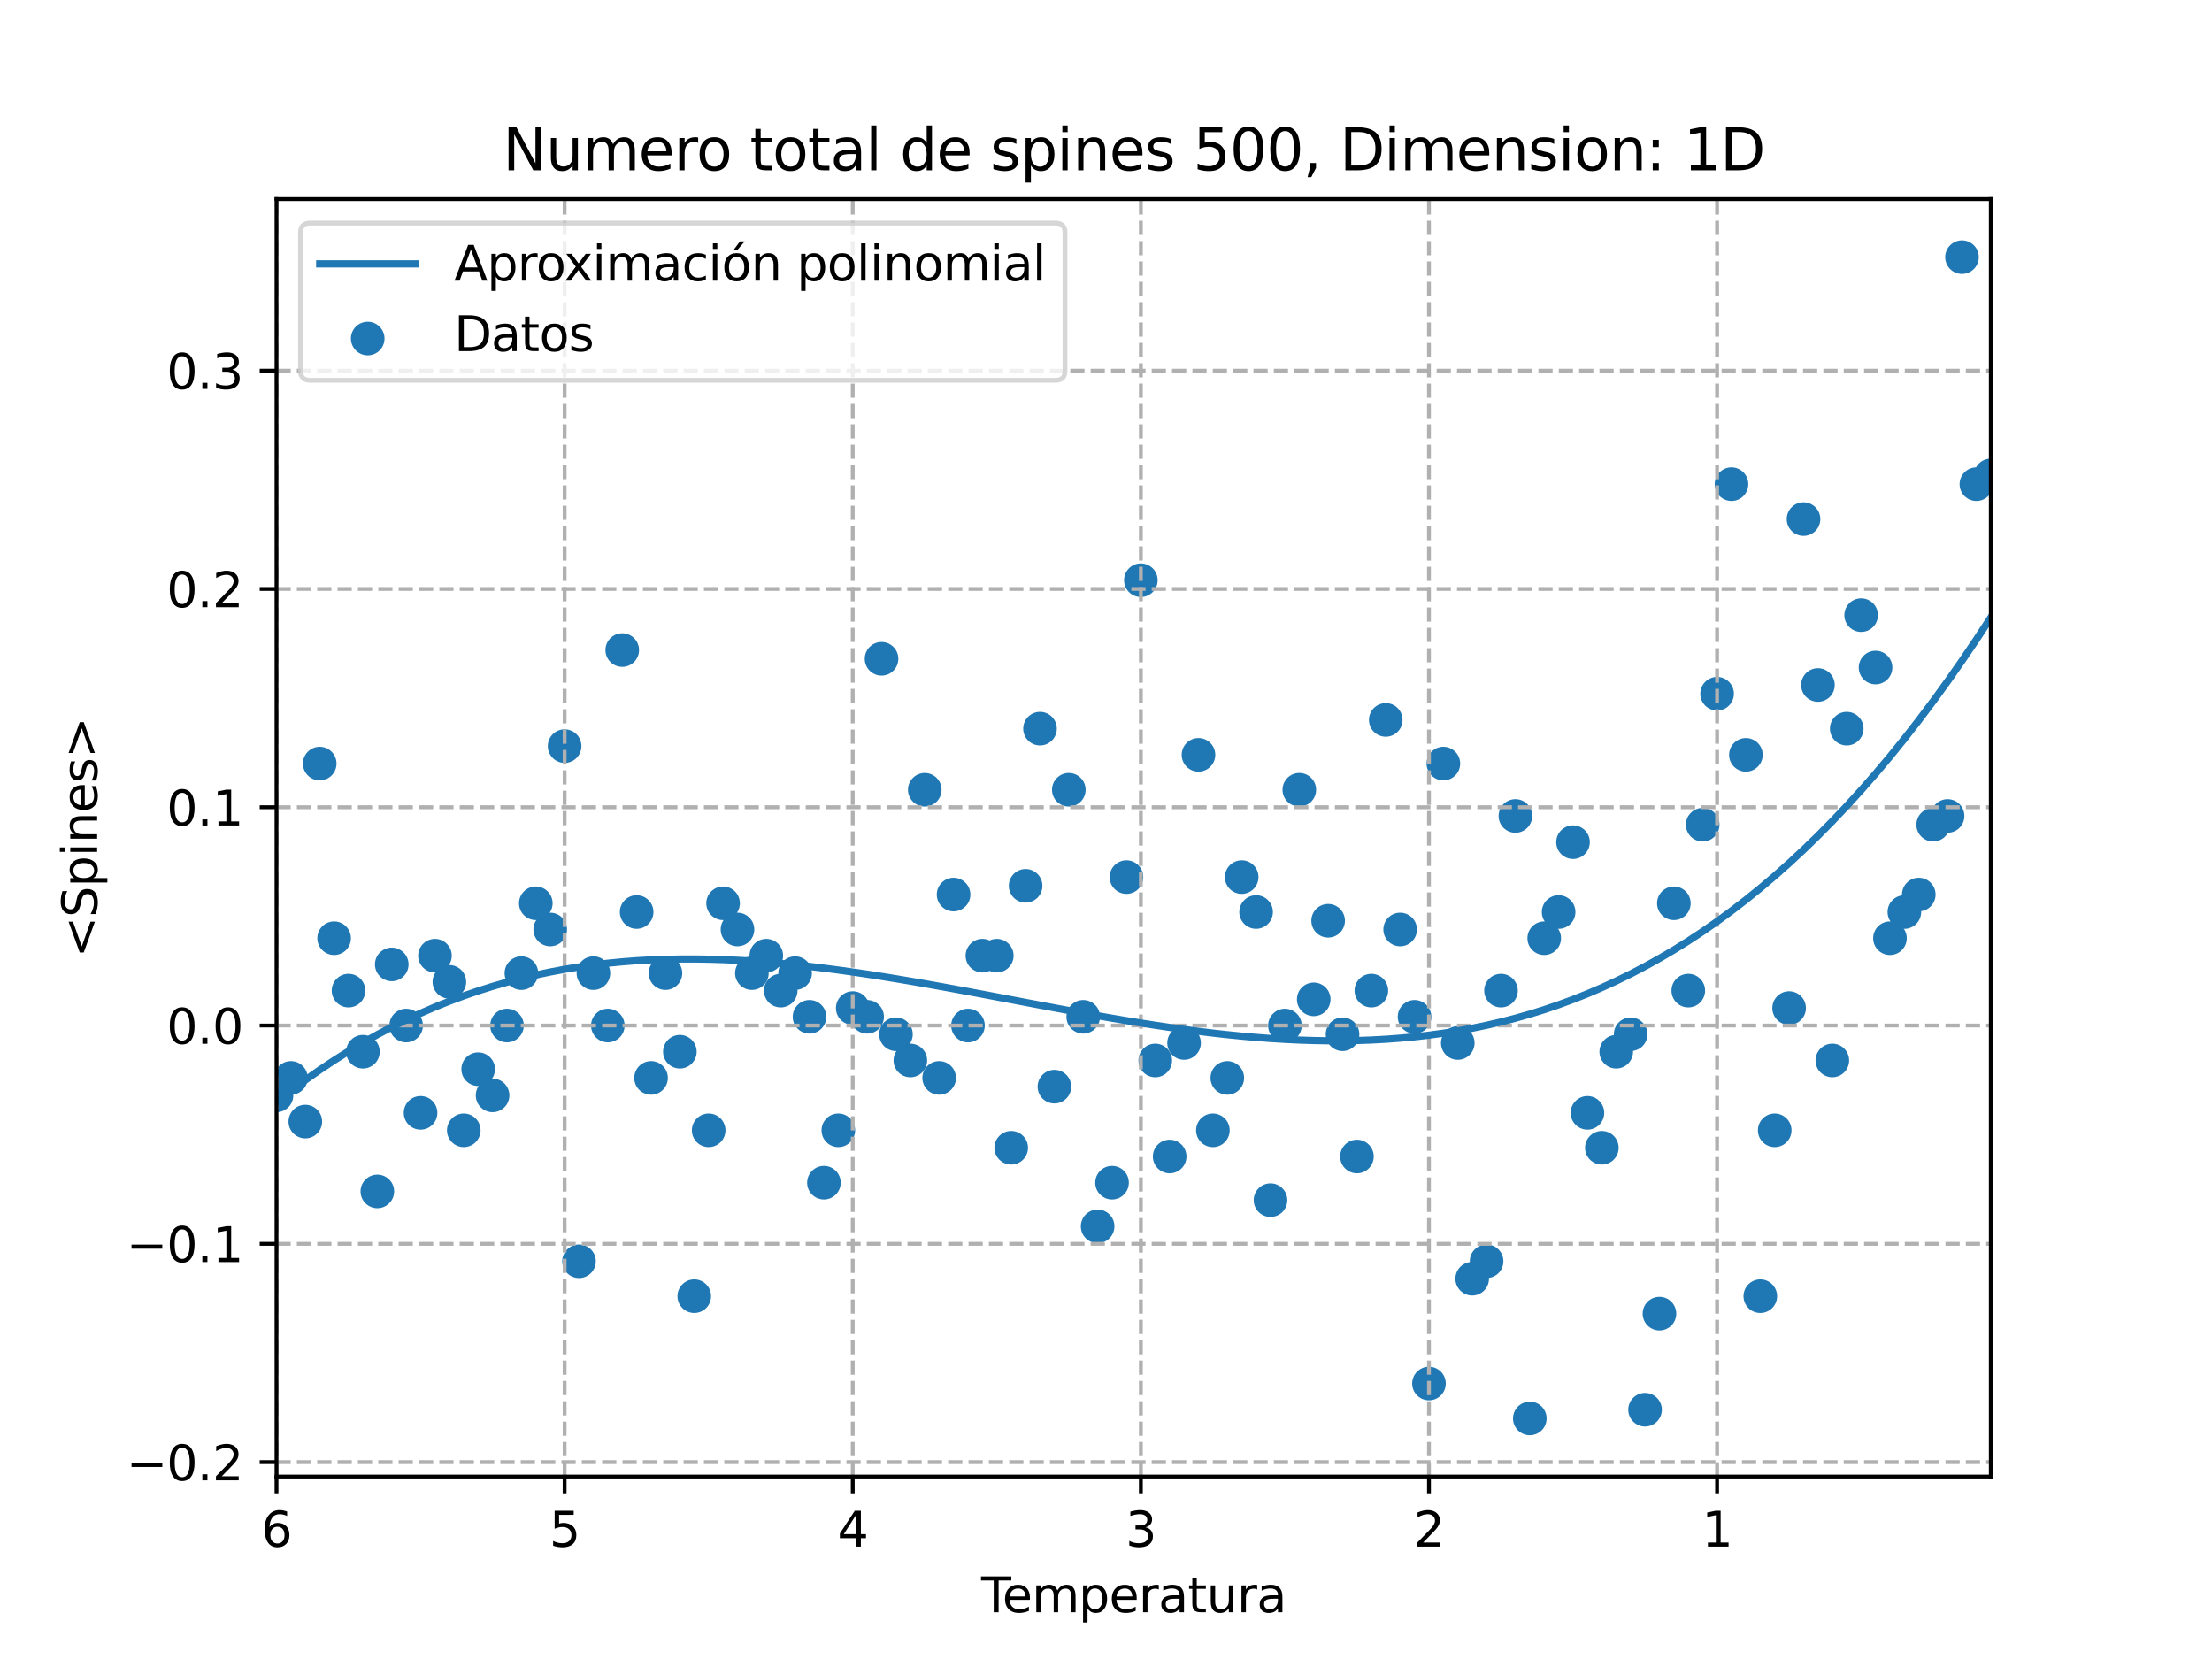 <?xml version="1.0" encoding="utf-8" standalone="no"?>
<!DOCTYPE svg PUBLIC "-//W3C//DTD SVG 1.1//EN"
  "http://www.w3.org/Graphics/SVG/1.1/DTD/svg11.dtd">
<svg height="345.6pt" version="1.1" viewBox="0 0 460.8 345.6" width="460.8pt" xmlns="http://www.w3.org/2000/svg" xmlns:xlink="http://www.w3.org/1999/xlink">
 <defs>
  <style type="text/css">*{stroke-linecap:butt;stroke-linejoin:round;}</style>
 </defs>
 <g id="figure_1">
  <g id="patch_1">
   <path d="M 0 345.6 
L 460.8 345.6 
L 460.8 0 
L 0 0 
z
" style="fill:#ffffff;"/>
  </g>
  <g id="axes_1">
   <g id="patch_2">
    <path d="M 57.6 307.584 
L 414.72 307.584 
L 414.72 41.472 
L 57.6 41.472 
z
" style="fill:#ffffff;"/>
   </g>
   <g id="PathCollection_1">
    <defs>
     <path d="M 0 3 
C 0.796 3 1.559 2.684 2.121 2.121 
C 2.684 1.559 3 0.796 3 0 
C 3 -0.796 2.684 -1.559 2.121 -2.121 
C 1.559 -2.684 0.796 -3 0 -3 
C -0.796 -3 -1.559 -2.684 -2.121 -2.121 
C -2.684 -1.559 -3 -0.796 -3 0 
C -3 0.796 -2.684 1.559 -2.121 2.121 
C -1.559 2.684 -0.796 3 0 3 
z
" id="md698832b8a" style="stroke:#1f77b4;"/>
    </defs>
    <g clip-path="url(#p70b0f0329a)">
     <use style="fill:#1f77b4;stroke:#1f77b4;" x="57.6" xlink:href="#md698832b8a" y="228.187"/>
     <use style="fill:#1f77b4;stroke:#1f77b4;" x="60.601" xlink:href="#md698832b8a" y="224.549"/>
     <use style="fill:#1f77b4;stroke:#1f77b4;" x="63.602" xlink:href="#md698832b8a" y="233.644"/>
     <use style="fill:#1f77b4;stroke:#1f77b4;" x="66.603" xlink:href="#md698832b8a" y="159.067"/>
     <use style="fill:#1f77b4;stroke:#1f77b4;" x="69.604" xlink:href="#md698832b8a" y="195.446"/>
     <use style="fill:#1f77b4;stroke:#1f77b4;" x="72.605" xlink:href="#md698832b8a" y="206.36"/>
     <use style="fill:#1f77b4;stroke:#1f77b4;" x="75.606" xlink:href="#md698832b8a" y="219.092"/>
     <use style="fill:#1f77b4;stroke:#1f77b4;" x="78.607" xlink:href="#md698832b8a" y="248.195"/>
     <use style="fill:#1f77b4;stroke:#1f77b4;" x="81.608" xlink:href="#md698832b8a" y="200.903"/>
     <use style="fill:#1f77b4;stroke:#1f77b4;" x="84.609" xlink:href="#md698832b8a" y="213.635"/>
     <use style="fill:#1f77b4;stroke:#1f77b4;" x="87.61" xlink:href="#md698832b8a" y="231.825"/>
     <use style="fill:#1f77b4;stroke:#1f77b4;" x="90.611" xlink:href="#md698832b8a" y="199.084"/>
     <use style="fill:#1f77b4;stroke:#1f77b4;" x="93.612" xlink:href="#md698832b8a" y="204.541"/>
     <use style="fill:#1f77b4;stroke:#1f77b4;" x="96.613" xlink:href="#md698832b8a" y="235.463"/>
     <use style="fill:#1f77b4;stroke:#1f77b4;" x="99.614" xlink:href="#md698832b8a" y="222.73"/>
     <use style="fill:#1f77b4;stroke:#1f77b4;" x="102.615" xlink:href="#md698832b8a" y="228.187"/>
     <use style="fill:#1f77b4;stroke:#1f77b4;" x="105.616" xlink:href="#md698832b8a" y="213.635"/>
     <use style="fill:#1f77b4;stroke:#1f77b4;" x="108.617" xlink:href="#md698832b8a" y="202.722"/>
     <use style="fill:#1f77b4;stroke:#1f77b4;" x="111.618" xlink:href="#md698832b8a" y="188.17"/>
     <use style="fill:#1f77b4;stroke:#1f77b4;" x="114.619" xlink:href="#md698832b8a" y="193.627"/>
     <use style="fill:#1f77b4;stroke:#1f77b4;" x="117.62" xlink:href="#md698832b8a" y="155.429"/>
     <use style="fill:#1f77b4;stroke:#1f77b4;" x="120.621" xlink:href="#md698832b8a" y="262.747"/>
     <use style="fill:#1f77b4;stroke:#1f77b4;" x="123.622" xlink:href="#md698832b8a" y="202.722"/>
     <use style="fill:#1f77b4;stroke:#1f77b4;" x="126.623" xlink:href="#md698832b8a" y="213.635"/>
     <use style="fill:#1f77b4;stroke:#1f77b4;" x="129.624" xlink:href="#md698832b8a" y="135.421"/>
     <use style="fill:#1f77b4;stroke:#1f77b4;" x="132.625" xlink:href="#md698832b8a" y="189.989"/>
     <use style="fill:#1f77b4;stroke:#1f77b4;" x="135.626" xlink:href="#md698832b8a" y="224.549"/>
     <use style="fill:#1f77b4;stroke:#1f77b4;" x="138.627" xlink:href="#md698832b8a" y="202.722"/>
     <use style="fill:#1f77b4;stroke:#1f77b4;" x="141.628" xlink:href="#md698832b8a" y="219.092"/>
     <use style="fill:#1f77b4;stroke:#1f77b4;" x="144.629" xlink:href="#md698832b8a" y="270.023"/>
     <use style="fill:#1f77b4;stroke:#1f77b4;" x="147.63" xlink:href="#md698832b8a" y="235.463"/>
     <use style="fill:#1f77b4;stroke:#1f77b4;" x="150.631" xlink:href="#md698832b8a" y="188.17"/>
     <use style="fill:#1f77b4;stroke:#1f77b4;" x="153.632" xlink:href="#md698832b8a" y="193.627"/>
     <use style="fill:#1f77b4;stroke:#1f77b4;" x="156.633" xlink:href="#md698832b8a" y="202.722"/>
     <use style="fill:#1f77b4;stroke:#1f77b4;" x="159.634" xlink:href="#md698832b8a" y="199.084"/>
     <use style="fill:#1f77b4;stroke:#1f77b4;" x="162.635" xlink:href="#md698832b8a" y="206.36"/>
     <use style="fill:#1f77b4;stroke:#1f77b4;" x="165.636" xlink:href="#md698832b8a" y="202.722"/>
     <use style="fill:#1f77b4;stroke:#1f77b4;" x="168.637" xlink:href="#md698832b8a" y="211.816"/>
     <use style="fill:#1f77b4;stroke:#1f77b4;" x="171.638" xlink:href="#md698832b8a" y="246.376"/>
     <use style="fill:#1f77b4;stroke:#1f77b4;" x="174.639" xlink:href="#md698832b8a" y="235.463"/>
     <use style="fill:#1f77b4;stroke:#1f77b4;" x="177.64" xlink:href="#md698832b8a" y="209.997"/>
     <use style="fill:#1f77b4;stroke:#1f77b4;" x="180.641" xlink:href="#md698832b8a" y="211.816"/>
     <use style="fill:#1f77b4;stroke:#1f77b4;" x="183.642" xlink:href="#md698832b8a" y="137.24"/>
     <use style="fill:#1f77b4;stroke:#1f77b4;" x="186.643" xlink:href="#md698832b8a" y="215.454"/>
     <use style="fill:#1f77b4;stroke:#1f77b4;" x="189.644" xlink:href="#md698832b8a" y="220.911"/>
     <use style="fill:#1f77b4;stroke:#1f77b4;" x="192.645" xlink:href="#md698832b8a" y="164.524"/>
     <use style="fill:#1f77b4;stroke:#1f77b4;" x="195.646" xlink:href="#md698832b8a" y="224.549"/>
     <use style="fill:#1f77b4;stroke:#1f77b4;" x="198.647" xlink:href="#md698832b8a" y="186.351"/>
     <use style="fill:#1f77b4;stroke:#1f77b4;" x="201.648" xlink:href="#md698832b8a" y="213.635"/>
     <use style="fill:#1f77b4;stroke:#1f77b4;" x="204.649" xlink:href="#md698832b8a" y="199.084"/>
     <use style="fill:#1f77b4;stroke:#1f77b4;" x="207.65" xlink:href="#md698832b8a" y="199.084"/>
     <use style="fill:#1f77b4;stroke:#1f77b4;" x="210.651" xlink:href="#md698832b8a" y="239.101"/>
     <use style="fill:#1f77b4;stroke:#1f77b4;" x="213.652" xlink:href="#md698832b8a" y="184.532"/>
     <use style="fill:#1f77b4;stroke:#1f77b4;" x="216.653" xlink:href="#md698832b8a" y="151.791"/>
     <use style="fill:#1f77b4;stroke:#1f77b4;" x="219.654" xlink:href="#md698832b8a" y="226.368"/>
     <use style="fill:#1f77b4;stroke:#1f77b4;" x="222.655" xlink:href="#md698832b8a" y="164.524"/>
     <use style="fill:#1f77b4;stroke:#1f77b4;" x="225.656" xlink:href="#md698832b8a" y="211.816"/>
     <use style="fill:#1f77b4;stroke:#1f77b4;" x="228.657" xlink:href="#md698832b8a" y="255.471"/>
     <use style="fill:#1f77b4;stroke:#1f77b4;" x="231.658" xlink:href="#md698832b8a" y="246.376"/>
     <use style="fill:#1f77b4;stroke:#1f77b4;" x="234.659" xlink:href="#md698832b8a" y="182.713"/>
     <use style="fill:#1f77b4;stroke:#1f77b4;" x="237.661" xlink:href="#md698832b8a" y="120.869"/>
     <use style="fill:#1f77b4;stroke:#1f77b4;" x="240.662" xlink:href="#md698832b8a" y="220.911"/>
     <use style="fill:#1f77b4;stroke:#1f77b4;" x="243.663" xlink:href="#md698832b8a" y="240.92"/>
     <use style="fill:#1f77b4;stroke:#1f77b4;" x="246.664" xlink:href="#md698832b8a" y="217.273"/>
     <use style="fill:#1f77b4;stroke:#1f77b4;" x="249.665" xlink:href="#md698832b8a" y="157.248"/>
     <use style="fill:#1f77b4;stroke:#1f77b4;" x="252.666" xlink:href="#md698832b8a" y="235.463"/>
     <use style="fill:#1f77b4;stroke:#1f77b4;" x="255.667" xlink:href="#md698832b8a" y="224.549"/>
     <use style="fill:#1f77b4;stroke:#1f77b4;" x="258.668" xlink:href="#md698832b8a" y="182.713"/>
     <use style="fill:#1f77b4;stroke:#1f77b4;" x="261.669" xlink:href="#md698832b8a" y="189.989"/>
     <use style="fill:#1f77b4;stroke:#1f77b4;" x="264.67" xlink:href="#md698832b8a" y="250.014"/>
     <use style="fill:#1f77b4;stroke:#1f77b4;" x="267.671" xlink:href="#md698832b8a" y="213.635"/>
     <use style="fill:#1f77b4;stroke:#1f77b4;" x="270.672" xlink:href="#md698832b8a" y="164.524"/>
     <use style="fill:#1f77b4;stroke:#1f77b4;" x="273.673" xlink:href="#md698832b8a" y="208.179"/>
     <use style="fill:#1f77b4;stroke:#1f77b4;" x="276.674" xlink:href="#md698832b8a" y="191.808"/>
     <use style="fill:#1f77b4;stroke:#1f77b4;" x="279.675" xlink:href="#md698832b8a" y="215.454"/>
     <use style="fill:#1f77b4;stroke:#1f77b4;" x="282.676" xlink:href="#md698832b8a" y="240.92"/>
     <use style="fill:#1f77b4;stroke:#1f77b4;" x="285.677" xlink:href="#md698832b8a" y="206.36"/>
     <use style="fill:#1f77b4;stroke:#1f77b4;" x="288.678" xlink:href="#md698832b8a" y="149.972"/>
     <use style="fill:#1f77b4;stroke:#1f77b4;" x="291.679" xlink:href="#md698832b8a" y="193.627"/>
     <use style="fill:#1f77b4;stroke:#1f77b4;" x="294.68" xlink:href="#md698832b8a" y="211.816"/>
     <use style="fill:#1f77b4;stroke:#1f77b4;" x="297.681" xlink:href="#md698832b8a" y="288.212"/>
     <use style="fill:#1f77b4;stroke:#1f77b4;" x="300.682" xlink:href="#md698832b8a" y="159.067"/>
     <use style="fill:#1f77b4;stroke:#1f77b4;" x="303.683" xlink:href="#md698832b8a" y="217.273"/>
     <use style="fill:#1f77b4;stroke:#1f77b4;" x="306.684" xlink:href="#md698832b8a" y="266.385"/>
     <use style="fill:#1f77b4;stroke:#1f77b4;" x="309.685" xlink:href="#md698832b8a" y="262.747"/>
     <use style="fill:#1f77b4;stroke:#1f77b4;" x="312.686" xlink:href="#md698832b8a" y="206.36"/>
     <use style="fill:#1f77b4;stroke:#1f77b4;" x="315.687" xlink:href="#md698832b8a" y="169.981"/>
     <use style="fill:#1f77b4;stroke:#1f77b4;" x="318.688" xlink:href="#md698832b8a" y="295.488"/>
     <use style="fill:#1f77b4;stroke:#1f77b4;" x="321.689" xlink:href="#md698832b8a" y="195.446"/>
     <use style="fill:#1f77b4;stroke:#1f77b4;" x="324.69" xlink:href="#md698832b8a" y="189.989"/>
     <use style="fill:#1f77b4;stroke:#1f77b4;" x="327.691" xlink:href="#md698832b8a" y="175.437"/>
     <use style="fill:#1f77b4;stroke:#1f77b4;" x="330.692" xlink:href="#md698832b8a" y="231.825"/>
     <use style="fill:#1f77b4;stroke:#1f77b4;" x="333.693" xlink:href="#md698832b8a" y="239.101"/>
     <use style="fill:#1f77b4;stroke:#1f77b4;" x="336.694" xlink:href="#md698832b8a" y="219.092"/>
     <use style="fill:#1f77b4;stroke:#1f77b4;" x="339.695" xlink:href="#md698832b8a" y="215.454"/>
     <use style="fill:#1f77b4;stroke:#1f77b4;" x="342.696" xlink:href="#md698832b8a" y="293.669"/>
     <use style="fill:#1f77b4;stroke:#1f77b4;" x="345.697" xlink:href="#md698832b8a" y="273.661"/>
     <use style="fill:#1f77b4;stroke:#1f77b4;" x="348.698" xlink:href="#md698832b8a" y="188.17"/>
     <use style="fill:#1f77b4;stroke:#1f77b4;" x="351.699" xlink:href="#md698832b8a" y="206.36"/>
     <use style="fill:#1f77b4;stroke:#1f77b4;" x="354.7" xlink:href="#md698832b8a" y="171.8"/>
     <use style="fill:#1f77b4;stroke:#1f77b4;" x="357.701" xlink:href="#md698832b8a" y="144.515"/>
     <use style="fill:#1f77b4;stroke:#1f77b4;" x="360.702" xlink:href="#md698832b8a" y="100.861"/>
     <use style="fill:#1f77b4;stroke:#1f77b4;" x="363.703" xlink:href="#md698832b8a" y="157.248"/>
     <use style="fill:#1f77b4;stroke:#1f77b4;" x="366.704" xlink:href="#md698832b8a" y="270.023"/>
     <use style="fill:#1f77b4;stroke:#1f77b4;" x="369.705" xlink:href="#md698832b8a" y="235.463"/>
     <use style="fill:#1f77b4;stroke:#1f77b4;" x="372.706" xlink:href="#md698832b8a" y="209.997"/>
     <use style="fill:#1f77b4;stroke:#1f77b4;" x="375.707" xlink:href="#md698832b8a" y="108.136"/>
     <use style="fill:#1f77b4;stroke:#1f77b4;" x="378.708" xlink:href="#md698832b8a" y="142.696"/>
     <use style="fill:#1f77b4;stroke:#1f77b4;" x="381.709" xlink:href="#md698832b8a" y="220.911"/>
     <use style="fill:#1f77b4;stroke:#1f77b4;" x="384.71" xlink:href="#md698832b8a" y="151.791"/>
     <use style="fill:#1f77b4;stroke:#1f77b4;" x="387.711" xlink:href="#md698832b8a" y="128.145"/>
     <use style="fill:#1f77b4;stroke:#1f77b4;" x="390.712" xlink:href="#md698832b8a" y="139.059"/>
     <use style="fill:#1f77b4;stroke:#1f77b4;" x="393.713" xlink:href="#md698832b8a" y="195.446"/>
     <use style="fill:#1f77b4;stroke:#1f77b4;" x="396.714" xlink:href="#md698832b8a" y="189.989"/>
     <use style="fill:#1f77b4;stroke:#1f77b4;" x="399.715" xlink:href="#md698832b8a" y="186.351"/>
     <use style="fill:#1f77b4;stroke:#1f77b4;" x="402.716" xlink:href="#md698832b8a" y="171.8"/>
     <use style="fill:#1f77b4;stroke:#1f77b4;" x="405.717" xlink:href="#md698832b8a" y="169.981"/>
     <use style="fill:#1f77b4;stroke:#1f77b4;" x="408.718" xlink:href="#md698832b8a" y="53.568"/>
     <use style="fill:#1f77b4;stroke:#1f77b4;" x="411.719" xlink:href="#md698832b8a" y="100.861"/>
     <use style="fill:#1f77b4;stroke:#1f77b4;" x="414.72" xlink:href="#md698832b8a" y="99.042"/>
    </g>
   </g>
   <g id="matplotlib.axis_1">
    <g id="xtick_1">
     <g id="line2d_1">
      <path clip-path="url(#p70b0f0329a)" d="M 357.701 307.584 
L 357.701 41.472 
" style="fill:none;stroke:#b0b0b0;stroke-dasharray:2.96,1.28;stroke-dashoffset:0;stroke-width:0.8;"/>
     </g>
     <g id="line2d_2">
      <defs>
       <path d="M 0 0 
L 0 3.5 
" id="mf3ec49f827" style="stroke:#000000;stroke-width:0.8;"/>
      </defs>
      <g>
       <use style="stroke:#000000;stroke-width:0.8;" x="357.701" xlink:href="#mf3ec49f827" y="307.584"/>
      </g>
     </g>
     <g id="text_1">
      <!-- 1 -->
      <g transform="translate(354.52 322.182)scale(0.1 -0.1)">
       <defs>
        <path d="M 794 531 
L 1825 531 
L 1825 4091 
L 703 3866 
L 703 4441 
L 1819 4666 
L 2450 4666 
L 2450 531 
L 3481 531 
L 3481 0 
L 794 0 
L 794 531 
z
" id="DejaVuSans-31" transform="scale(0.016)"/>
       </defs>
       <use xlink:href="#DejaVuSans-31"/>
      </g>
     </g>
    </g>
    <g id="xtick_2">
     <g id="line2d_3">
      <path clip-path="url(#p70b0f0329a)" d="M 297.681 307.584 
L 297.681 41.472 
" style="fill:none;stroke:#b0b0b0;stroke-dasharray:2.96,1.28;stroke-dashoffset:0;stroke-width:0.8;"/>
     </g>
     <g id="line2d_4">
      <g>
       <use style="stroke:#000000;stroke-width:0.8;" x="297.681" xlink:href="#mf3ec49f827" y="307.584"/>
      </g>
     </g>
     <g id="text_2">
      <!-- 2 -->
      <g transform="translate(294.499 322.182)scale(0.1 -0.1)">
       <defs>
        <path d="M 1228 531 
L 3431 531 
L 3431 0 
L 469 0 
L 469 531 
Q 828 903 1448 1529 
Q 2069 2156 2228 2338 
Q 2531 2678 2651 2914 
Q 2772 3150 2772 3378 
Q 2772 3750 2511 3984 
Q 2250 4219 1831 4219 
Q 1534 4219 1204 4116 
Q 875 4013 500 3803 
L 500 4441 
Q 881 4594 1212 4672 
Q 1544 4750 1819 4750 
Q 2544 4750 2975 4387 
Q 3406 4025 3406 3419 
Q 3406 3131 3298 2873 
Q 3191 2616 2906 2266 
Q 2828 2175 2409 1742 
Q 1991 1309 1228 531 
z
" id="DejaVuSans-32" transform="scale(0.016)"/>
       </defs>
       <use xlink:href="#DejaVuSans-32"/>
      </g>
     </g>
    </g>
    <g id="xtick_3">
     <g id="line2d_5">
      <path clip-path="url(#p70b0f0329a)" d="M 237.661 307.584 
L 237.661 41.472 
" style="fill:none;stroke:#b0b0b0;stroke-dasharray:2.96,1.28;stroke-dashoffset:0;stroke-width:0.8;"/>
     </g>
     <g id="line2d_6">
      <g>
       <use style="stroke:#000000;stroke-width:0.8;" x="237.661" xlink:href="#mf3ec49f827" y="307.584"/>
      </g>
     </g>
     <g id="text_3">
      <!-- 3 -->
      <g transform="translate(234.479 322.182)scale(0.1 -0.1)">
       <defs>
        <path d="M 2597 2516 
Q 3050 2419 3304 2112 
Q 3559 1806 3559 1356 
Q 3559 666 3084 287 
Q 2609 -91 1734 -91 
Q 1441 -91 1130 -33 
Q 819 25 488 141 
L 488 750 
Q 750 597 1062 519 
Q 1375 441 1716 441 
Q 2309 441 2620 675 
Q 2931 909 2931 1356 
Q 2931 1769 2642 2001 
Q 2353 2234 1838 2234 
L 1294 2234 
L 1294 2753 
L 1863 2753 
Q 2328 2753 2575 2939 
Q 2822 3125 2822 3475 
Q 2822 3834 2567 4026 
Q 2313 4219 1838 4219 
Q 1578 4219 1281 4162 
Q 984 4106 628 3988 
L 628 4550 
Q 988 4650 1302 4700 
Q 1616 4750 1894 4750 
Q 2613 4750 3031 4423 
Q 3450 4097 3450 3541 
Q 3450 3153 3228 2886 
Q 3006 2619 2597 2516 
z
" id="DejaVuSans-33" transform="scale(0.016)"/>
       </defs>
       <use xlink:href="#DejaVuSans-33"/>
      </g>
     </g>
    </g>
    <g id="xtick_4">
     <g id="line2d_7">
      <path clip-path="url(#p70b0f0329a)" d="M 177.64 307.584 
L 177.64 41.472 
" style="fill:none;stroke:#b0b0b0;stroke-dasharray:2.96,1.28;stroke-dashoffset:0;stroke-width:0.8;"/>
     </g>
     <g id="line2d_8">
      <g>
       <use style="stroke:#000000;stroke-width:0.8;" x="177.64" xlink:href="#mf3ec49f827" y="307.584"/>
      </g>
     </g>
     <g id="text_4">
      <!-- 4 -->
      <g transform="translate(174.459 322.182)scale(0.1 -0.1)">
       <defs>
        <path d="M 2419 4116 
L 825 1625 
L 2419 1625 
L 2419 4116 
z
M 2253 4666 
L 3047 4666 
L 3047 1625 
L 3713 1625 
L 3713 1100 
L 3047 1100 
L 3047 0 
L 2419 0 
L 2419 1100 
L 313 1100 
L 313 1709 
L 2253 4666 
z
" id="DejaVuSans-34" transform="scale(0.016)"/>
       </defs>
       <use xlink:href="#DejaVuSans-34"/>
      </g>
     </g>
    </g>
    <g id="xtick_5">
     <g id="line2d_9">
      <path clip-path="url(#p70b0f0329a)" d="M 117.62 307.584 
L 117.62 41.472 
" style="fill:none;stroke:#b0b0b0;stroke-dasharray:2.96,1.28;stroke-dashoffset:0;stroke-width:0.8;"/>
     </g>
     <g id="line2d_10">
      <g>
       <use style="stroke:#000000;stroke-width:0.8;" x="117.62" xlink:href="#mf3ec49f827" y="307.584"/>
      </g>
     </g>
     <g id="text_5">
      <!-- 5 -->
      <g transform="translate(114.439 322.182)scale(0.1 -0.1)">
       <defs>
        <path d="M 691 4666 
L 3169 4666 
L 3169 4134 
L 1269 4134 
L 1269 2991 
Q 1406 3038 1543 3061 
Q 1681 3084 1819 3084 
Q 2600 3084 3056 2656 
Q 3513 2228 3513 1497 
Q 3513 744 3044 326 
Q 2575 -91 1722 -91 
Q 1428 -91 1123 -41 
Q 819 9 494 109 
L 494 744 
Q 775 591 1075 516 
Q 1375 441 1709 441 
Q 2250 441 2565 725 
Q 2881 1009 2881 1497 
Q 2881 1984 2565 2268 
Q 2250 2553 1709 2553 
Q 1456 2553 1204 2497 
Q 953 2441 691 2322 
L 691 4666 
z
" id="DejaVuSans-35" transform="scale(0.016)"/>
       </defs>
       <use xlink:href="#DejaVuSans-35"/>
      </g>
     </g>
    </g>
    <g id="xtick_6">
     <g id="line2d_11">
      <path clip-path="url(#p70b0f0329a)" d="M 57.6 307.584 
L 57.6 41.472 
" style="fill:none;stroke:#b0b0b0;stroke-dasharray:2.96,1.28;stroke-dashoffset:0;stroke-width:0.8;"/>
     </g>
     <g id="line2d_12">
      <g>
       <use style="stroke:#000000;stroke-width:0.8;" x="57.6" xlink:href="#mf3ec49f827" y="307.584"/>
      </g>
     </g>
     <g id="text_6">
      <!-- 6 -->
      <g transform="translate(54.419 322.182)scale(0.1 -0.1)">
       <defs>
        <path d="M 2113 2584 
Q 1688 2584 1439 2293 
Q 1191 2003 1191 1497 
Q 1191 994 1439 701 
Q 1688 409 2113 409 
Q 2538 409 2786 701 
Q 3034 994 3034 1497 
Q 3034 2003 2786 2293 
Q 2538 2584 2113 2584 
z
M 3366 4563 
L 3366 3988 
Q 3128 4100 2886 4159 
Q 2644 4219 2406 4219 
Q 1781 4219 1451 3797 
Q 1122 3375 1075 2522 
Q 1259 2794 1537 2939 
Q 1816 3084 2150 3084 
Q 2853 3084 3261 2657 
Q 3669 2231 3669 1497 
Q 3669 778 3244 343 
Q 2819 -91 2113 -91 
Q 1303 -91 875 529 
Q 447 1150 447 2328 
Q 447 3434 972 4092 
Q 1497 4750 2381 4750 
Q 2619 4750 2861 4703 
Q 3103 4656 3366 4563 
z
" id="DejaVuSans-36" transform="scale(0.016)"/>
       </defs>
       <use xlink:href="#DejaVuSans-36"/>
      </g>
     </g>
    </g>
    <g id="text_7">
     <!-- Temperatura -->
     <g transform="translate(204.39 335.861)scale(0.1 -0.1)">
      <defs>
       <path d="M -19 4666 
L 3928 4666 
L 3928 4134 
L 2272 4134 
L 2272 0 
L 1638 0 
L 1638 4134 
L -19 4134 
L -19 4666 
z
" id="DejaVuSans-54" transform="scale(0.016)"/>
       <path d="M 3597 1894 
L 3597 1613 
L 953 1613 
Q 991 1019 1311 708 
Q 1631 397 2203 397 
Q 2534 397 2845 478 
Q 3156 559 3463 722 
L 3463 178 
Q 3153 47 2828 -22 
Q 2503 -91 2169 -91 
Q 1331 -91 842 396 
Q 353 884 353 1716 
Q 353 2575 817 3079 
Q 1281 3584 2069 3584 
Q 2775 3584 3186 3129 
Q 3597 2675 3597 1894 
z
M 3022 2063 
Q 3016 2534 2758 2815 
Q 2500 3097 2075 3097 
Q 1594 3097 1305 2825 
Q 1016 2553 972 2059 
L 3022 2063 
z
" id="DejaVuSans-65" transform="scale(0.016)"/>
       <path d="M 3328 2828 
Q 3544 3216 3844 3400 
Q 4144 3584 4550 3584 
Q 5097 3584 5394 3201 
Q 5691 2819 5691 2113 
L 5691 0 
L 5113 0 
L 5113 2094 
Q 5113 2597 4934 2840 
Q 4756 3084 4391 3084 
Q 3944 3084 3684 2787 
Q 3425 2491 3425 1978 
L 3425 0 
L 2847 0 
L 2847 2094 
Q 2847 2600 2669 2842 
Q 2491 3084 2119 3084 
Q 1678 3084 1418 2786 
Q 1159 2488 1159 1978 
L 1159 0 
L 581 0 
L 581 3500 
L 1159 3500 
L 1159 2956 
Q 1356 3278 1631 3431 
Q 1906 3584 2284 3584 
Q 2666 3584 2933 3390 
Q 3200 3197 3328 2828 
z
" id="DejaVuSans-6d" transform="scale(0.016)"/>
       <path d="M 1159 525 
L 1159 -1331 
L 581 -1331 
L 581 3500 
L 1159 3500 
L 1159 2969 
Q 1341 3281 1617 3432 
Q 1894 3584 2278 3584 
Q 2916 3584 3314 3078 
Q 3713 2572 3713 1747 
Q 3713 922 3314 415 
Q 2916 -91 2278 -91 
Q 1894 -91 1617 61 
Q 1341 213 1159 525 
z
M 3116 1747 
Q 3116 2381 2855 2742 
Q 2594 3103 2138 3103 
Q 1681 3103 1420 2742 
Q 1159 2381 1159 1747 
Q 1159 1113 1420 752 
Q 1681 391 2138 391 
Q 2594 391 2855 752 
Q 3116 1113 3116 1747 
z
" id="DejaVuSans-70" transform="scale(0.016)"/>
       <path d="M 2631 2963 
Q 2534 3019 2420 3045 
Q 2306 3072 2169 3072 
Q 1681 3072 1420 2755 
Q 1159 2438 1159 1844 
L 1159 0 
L 581 0 
L 581 3500 
L 1159 3500 
L 1159 2956 
Q 1341 3275 1631 3429 
Q 1922 3584 2338 3584 
Q 2397 3584 2469 3576 
Q 2541 3569 2628 3553 
L 2631 2963 
z
" id="DejaVuSans-72" transform="scale(0.016)"/>
       <path d="M 2194 1759 
Q 1497 1759 1228 1600 
Q 959 1441 959 1056 
Q 959 750 1161 570 
Q 1363 391 1709 391 
Q 2188 391 2477 730 
Q 2766 1069 2766 1631 
L 2766 1759 
L 2194 1759 
z
M 3341 1997 
L 3341 0 
L 2766 0 
L 2766 531 
Q 2569 213 2275 61 
Q 1981 -91 1556 -91 
Q 1019 -91 701 211 
Q 384 513 384 1019 
Q 384 1609 779 1909 
Q 1175 2209 1959 2209 
L 2766 2209 
L 2766 2266 
Q 2766 2663 2505 2880 
Q 2244 3097 1772 3097 
Q 1472 3097 1187 3025 
Q 903 2953 641 2809 
L 641 3341 
Q 956 3463 1253 3523 
Q 1550 3584 1831 3584 
Q 2591 3584 2966 3190 
Q 3341 2797 3341 1997 
z
" id="DejaVuSans-61" transform="scale(0.016)"/>
       <path d="M 1172 4494 
L 1172 3500 
L 2356 3500 
L 2356 3053 
L 1172 3053 
L 1172 1153 
Q 1172 725 1289 603 
Q 1406 481 1766 481 
L 2356 481 
L 2356 0 
L 1766 0 
Q 1100 0 847 248 
Q 594 497 594 1153 
L 594 3053 
L 172 3053 
L 172 3500 
L 594 3500 
L 594 4494 
L 1172 4494 
z
" id="DejaVuSans-74" transform="scale(0.016)"/>
       <path d="M 544 1381 
L 544 3500 
L 1119 3500 
L 1119 1403 
Q 1119 906 1312 657 
Q 1506 409 1894 409 
Q 2359 409 2629 706 
Q 2900 1003 2900 1516 
L 2900 3500 
L 3475 3500 
L 3475 0 
L 2900 0 
L 2900 538 
Q 2691 219 2414 64 
Q 2138 -91 1772 -91 
Q 1169 -91 856 284 
Q 544 659 544 1381 
z
M 1991 3584 
L 1991 3584 
z
" id="DejaVuSans-75" transform="scale(0.016)"/>
      </defs>
      <use xlink:href="#DejaVuSans-54"/>
      <use x="44.084" xlink:href="#DejaVuSans-65"/>
      <use x="105.607" xlink:href="#DejaVuSans-6d"/>
      <use x="203.02" xlink:href="#DejaVuSans-70"/>
      <use x="266.496" xlink:href="#DejaVuSans-65"/>
      <use x="328.02" xlink:href="#DejaVuSans-72"/>
      <use x="369.133" xlink:href="#DejaVuSans-61"/>
      <use x="430.412" xlink:href="#DejaVuSans-74"/>
      <use x="469.621" xlink:href="#DejaVuSans-75"/>
      <use x="533" xlink:href="#DejaVuSans-72"/>
      <use x="574.113" xlink:href="#DejaVuSans-61"/>
     </g>
    </g>
   </g>
   <g id="matplotlib.axis_2">
    <g id="ytick_1">
     <g id="line2d_13">
      <path clip-path="url(#p70b0f0329a)" d="M 57.6 304.583 
L 414.72 304.583 
" style="fill:none;stroke:#b0b0b0;stroke-dasharray:2.96,1.28;stroke-dashoffset:0;stroke-width:0.8;"/>
     </g>
     <g id="line2d_14">
      <defs>
       <path d="M 0 0 
L -3.5 0 
" id="m0cbd744dab" style="stroke:#000000;stroke-width:0.8;"/>
      </defs>
      <g>
       <use style="stroke:#000000;stroke-width:0.8;" x="57.6" xlink:href="#m0cbd744dab" y="304.583"/>
      </g>
     </g>
     <g id="text_8">
      <!-- −0.2 -->
      <g transform="translate(26.317 308.382)scale(0.1 -0.1)">
       <defs>
        <path d="M 678 2272 
L 4684 2272 
L 4684 1741 
L 678 1741 
L 678 2272 
z
" id="DejaVuSans-2212" transform="scale(0.016)"/>
        <path d="M 2034 4250 
Q 1547 4250 1301 3770 
Q 1056 3291 1056 2328 
Q 1056 1369 1301 889 
Q 1547 409 2034 409 
Q 2525 409 2770 889 
Q 3016 1369 3016 2328 
Q 3016 3291 2770 3770 
Q 2525 4250 2034 4250 
z
M 2034 4750 
Q 2819 4750 3233 4129 
Q 3647 3509 3647 2328 
Q 3647 1150 3233 529 
Q 2819 -91 2034 -91 
Q 1250 -91 836 529 
Q 422 1150 422 2328 
Q 422 3509 836 4129 
Q 1250 4750 2034 4750 
z
" id="DejaVuSans-30" transform="scale(0.016)"/>
        <path d="M 684 794 
L 1344 794 
L 1344 0 
L 684 0 
L 684 794 
z
" id="DejaVuSans-2e" transform="scale(0.016)"/>
       </defs>
       <use xlink:href="#DejaVuSans-2212"/>
       <use x="83.789" xlink:href="#DejaVuSans-30"/>
       <use x="147.412" xlink:href="#DejaVuSans-2e"/>
       <use x="179.199" xlink:href="#DejaVuSans-32"/>
      </g>
     </g>
    </g>
    <g id="ytick_2">
     <g id="line2d_15">
      <path clip-path="url(#p70b0f0329a)" d="M 57.6 259.109 
L 414.72 259.109 
" style="fill:none;stroke:#b0b0b0;stroke-dasharray:2.96,1.28;stroke-dashoffset:0;stroke-width:0.8;"/>
     </g>
     <g id="line2d_16">
      <g>
       <use style="stroke:#000000;stroke-width:0.8;" x="57.6" xlink:href="#m0cbd744dab" y="259.109"/>
      </g>
     </g>
     <g id="text_9">
      <!-- −0.1 -->
      <g transform="translate(26.317 262.908)scale(0.1 -0.1)">
       <use xlink:href="#DejaVuSans-2212"/>
       <use x="83.789" xlink:href="#DejaVuSans-30"/>
       <use x="147.412" xlink:href="#DejaVuSans-2e"/>
       <use x="179.199" xlink:href="#DejaVuSans-31"/>
      </g>
     </g>
    </g>
    <g id="ytick_3">
     <g id="line2d_17">
      <path clip-path="url(#p70b0f0329a)" d="M 57.6 213.635 
L 414.72 213.635 
" style="fill:none;stroke:#b0b0b0;stroke-dasharray:2.96,1.28;stroke-dashoffset:0;stroke-width:0.8;"/>
     </g>
     <g id="line2d_18">
      <g>
       <use style="stroke:#000000;stroke-width:0.8;" x="57.6" xlink:href="#m0cbd744dab" y="213.635"/>
      </g>
     </g>
     <g id="text_10">
      <!-- 0.0 -->
      <g transform="translate(34.697 217.435)scale(0.1 -0.1)">
       <use xlink:href="#DejaVuSans-30"/>
       <use x="63.623" xlink:href="#DejaVuSans-2e"/>
       <use x="95.41" xlink:href="#DejaVuSans-30"/>
      </g>
     </g>
    </g>
    <g id="ytick_4">
     <g id="line2d_19">
      <path clip-path="url(#p70b0f0329a)" d="M 57.6 168.162 
L 414.72 168.162 
" style="fill:none;stroke:#b0b0b0;stroke-dasharray:2.96,1.28;stroke-dashoffset:0;stroke-width:0.8;"/>
     </g>
     <g id="line2d_20">
      <g>
       <use style="stroke:#000000;stroke-width:0.8;" x="57.6" xlink:href="#m0cbd744dab" y="168.162"/>
      </g>
     </g>
     <g id="text_11">
      <!-- 0.1 -->
      <g transform="translate(34.697 171.961)scale(0.1 -0.1)">
       <use xlink:href="#DejaVuSans-30"/>
       <use x="63.623" xlink:href="#DejaVuSans-2e"/>
       <use x="95.41" xlink:href="#DejaVuSans-31"/>
      </g>
     </g>
    </g>
    <g id="ytick_5">
     <g id="line2d_21">
      <path clip-path="url(#p70b0f0329a)" d="M 57.6 122.688 
L 414.72 122.688 
" style="fill:none;stroke:#b0b0b0;stroke-dasharray:2.96,1.28;stroke-dashoffset:0;stroke-width:0.8;"/>
     </g>
     <g id="line2d_22">
      <g>
       <use style="stroke:#000000;stroke-width:0.8;" x="57.6" xlink:href="#m0cbd744dab" y="122.688"/>
      </g>
     </g>
     <g id="text_12">
      <!-- 0.2 -->
      <g transform="translate(34.697 126.487)scale(0.1 -0.1)">
       <use xlink:href="#DejaVuSans-30"/>
       <use x="63.623" xlink:href="#DejaVuSans-2e"/>
       <use x="95.41" xlink:href="#DejaVuSans-32"/>
      </g>
     </g>
    </g>
    <g id="ytick_6">
     <g id="line2d_23">
      <path clip-path="url(#p70b0f0329a)" d="M 57.6 77.214 
L 414.72 77.214 
" style="fill:none;stroke:#b0b0b0;stroke-dasharray:2.96,1.28;stroke-dashoffset:0;stroke-width:0.8;"/>
     </g>
     <g id="line2d_24">
      <g>
       <use style="stroke:#000000;stroke-width:0.8;" x="57.6" xlink:href="#m0cbd744dab" y="77.214"/>
      </g>
     </g>
     <g id="text_13">
      <!-- 0.3 -->
      <g transform="translate(34.697 81.014)scale(0.1 -0.1)">
       <use xlink:href="#DejaVuSans-30"/>
       <use x="63.623" xlink:href="#DejaVuSans-2e"/>
       <use x="95.41" xlink:href="#DejaVuSans-33"/>
      </g>
     </g>
    </g>
    <g id="text_14">
     <!-- &lt;Spines&gt; -->
     <g transform="translate(20.238 199.495)rotate(-90)scale(0.1 -0.1)">
      <defs>
       <path d="M 4684 3150 
L 1459 2003 
L 4684 863 
L 4684 294 
L 678 1747 
L 678 2266 
L 4684 3719 
L 4684 3150 
z
" id="DejaVuSans-3c" transform="scale(0.016)"/>
       <path d="M 3425 4513 
L 3425 3897 
Q 3066 4069 2747 4153 
Q 2428 4238 2131 4238 
Q 1616 4238 1336 4038 
Q 1056 3838 1056 3469 
Q 1056 3159 1242 3001 
Q 1428 2844 1947 2747 
L 2328 2669 
Q 3034 2534 3370 2195 
Q 3706 1856 3706 1288 
Q 3706 609 3251 259 
Q 2797 -91 1919 -91 
Q 1588 -91 1214 -16 
Q 841 59 441 206 
L 441 856 
Q 825 641 1194 531 
Q 1563 422 1919 422 
Q 2459 422 2753 634 
Q 3047 847 3047 1241 
Q 3047 1584 2836 1778 
Q 2625 1972 2144 2069 
L 1759 2144 
Q 1053 2284 737 2584 
Q 422 2884 422 3419 
Q 422 4038 858 4394 
Q 1294 4750 2059 4750 
Q 2388 4750 2728 4690 
Q 3069 4631 3425 4513 
z
" id="DejaVuSans-53" transform="scale(0.016)"/>
       <path d="M 603 3500 
L 1178 3500 
L 1178 0 
L 603 0 
L 603 3500 
z
M 603 4863 
L 1178 4863 
L 1178 4134 
L 603 4134 
L 603 4863 
z
" id="DejaVuSans-69" transform="scale(0.016)"/>
       <path d="M 3513 2113 
L 3513 0 
L 2938 0 
L 2938 2094 
Q 2938 2591 2744 2837 
Q 2550 3084 2163 3084 
Q 1697 3084 1428 2787 
Q 1159 2491 1159 1978 
L 1159 0 
L 581 0 
L 581 3500 
L 1159 3500 
L 1159 2956 
Q 1366 3272 1645 3428 
Q 1925 3584 2291 3584 
Q 2894 3584 3203 3211 
Q 3513 2838 3513 2113 
z
" id="DejaVuSans-6e" transform="scale(0.016)"/>
       <path d="M 2834 3397 
L 2834 2853 
Q 2591 2978 2328 3040 
Q 2066 3103 1784 3103 
Q 1356 3103 1142 2972 
Q 928 2841 928 2578 
Q 928 2378 1081 2264 
Q 1234 2150 1697 2047 
L 1894 2003 
Q 2506 1872 2764 1633 
Q 3022 1394 3022 966 
Q 3022 478 2636 193 
Q 2250 -91 1575 -91 
Q 1294 -91 989 -36 
Q 684 19 347 128 
L 347 722 
Q 666 556 975 473 
Q 1284 391 1588 391 
Q 1994 391 2212 530 
Q 2431 669 2431 922 
Q 2431 1156 2273 1281 
Q 2116 1406 1581 1522 
L 1381 1569 
Q 847 1681 609 1914 
Q 372 2147 372 2553 
Q 372 3047 722 3315 
Q 1072 3584 1716 3584 
Q 2034 3584 2315 3537 
Q 2597 3491 2834 3397 
z
" id="DejaVuSans-73" transform="scale(0.016)"/>
       <path d="M 678 3150 
L 678 3719 
L 4684 2266 
L 4684 1747 
L 678 294 
L 678 863 
L 3897 2003 
L 678 3150 
z
" id="DejaVuSans-3e" transform="scale(0.016)"/>
      </defs>
      <use xlink:href="#DejaVuSans-3c"/>
      <use x="83.789" xlink:href="#DejaVuSans-53"/>
      <use x="147.266" xlink:href="#DejaVuSans-70"/>
      <use x="210.742" xlink:href="#DejaVuSans-69"/>
      <use x="238.525" xlink:href="#DejaVuSans-6e"/>
      <use x="301.904" xlink:href="#DejaVuSans-65"/>
      <use x="363.428" xlink:href="#DejaVuSans-73"/>
      <use x="415.527" xlink:href="#DejaVuSans-3e"/>
     </g>
    </g>
   </g>
   <g id="line2d_25">
    <path clip-path="url(#p70b0f0329a)" d="M 57.6 229.538 
L 60.601 227.208 
L 63.602 224.992 
L 66.603 222.886 
L 69.604 220.89 
L 72.605 219 
L 75.606 217.215 
L 78.607 215.532 
L 81.608 213.949 
L 84.609 212.464 
L 87.61 211.074 
L 90.611 209.777 
L 93.612 208.571 
L 96.613 207.454 
L 99.614 206.423 
L 102.615 205.476 
L 105.616 204.61 
L 108.617 203.825 
L 111.618 203.116 
L 114.619 202.483 
L 117.62 201.922 
L 120.621 201.432 
L 123.622 201.01 
L 126.623 200.654 
L 129.624 200.362 
L 132.625 200.131 
L 135.626 199.959 
L 138.627 199.844 
L 141.628 199.783 
L 144.629 199.775 
L 147.63 199.817 
L 150.631 199.907 
L 153.632 200.042 
L 156.633 200.221 
L 159.634 200.44 
L 162.635 200.698 
L 165.636 200.993 
L 168.637 201.322 
L 171.638 201.683 
L 174.639 202.073 
L 177.64 202.491 
L 180.641 202.934 
L 183.642 203.4 
L 186.643 203.886 
L 189.644 204.391 
L 192.645 204.912 
L 195.646 205.446 
L 198.647 205.993 
L 201.648 206.548 
L 204.649 207.11 
L 207.65 207.677 
L 210.651 208.247 
L 213.652 208.817 
L 216.653 209.384 
L 219.654 209.948 
L 222.655 210.504 
L 225.656 211.052 
L 228.657 211.589 
L 231.658 212.112 
L 234.659 212.619 
L 237.661 213.109 
L 240.662 213.578 
L 243.663 214.025 
L 246.664 214.448 
L 249.665 214.843 
L 252.666 215.209 
L 255.667 215.543 
L 258.668 215.843 
L 261.669 216.108 
L 264.67 216.334 
L 267.671 216.519 
L 270.672 216.662 
L 273.673 216.759 
L 276.674 216.809 
L 279.675 216.809 
L 282.676 216.758 
L 285.677 216.652 
L 288.678 216.49 
L 291.679 216.268 
L 294.68 215.986 
L 297.681 215.641 
L 300.682 215.23 
L 303.683 214.751 
L 306.684 214.202 
L 309.685 213.581 
L 312.686 212.885 
L 315.687 212.112 
L 318.688 211.26 
L 321.689 210.327 
L 324.69 209.31 
L 327.691 208.207 
L 330.692 207.016 
L 333.693 205.734 
L 336.694 204.36 
L 339.695 202.89 
L 342.696 201.323 
L 345.697 199.657 
L 348.698 197.889 
L 351.699 196.017 
L 354.7 194.038 
L 357.701 191.951 
L 360.702 189.753 
L 363.703 187.441 
L 366.704 185.014 
L 369.705 182.47 
L 372.706 179.806 
L 375.707 177.019 
L 378.708 174.108 
L 381.709 171.07 
L 384.71 167.903 
L 387.711 164.605 
L 390.712 161.173 
L 393.713 157.606 
L 396.714 153.9 
L 399.715 150.054 
L 402.716 146.065 
L 405.717 141.932 
L 408.718 137.651 
L 411.719 133.221 
L 414.72 128.639 
" style="fill:none;stroke:#1f77b4;stroke-linecap:square;stroke-width:1.5;"/>
   </g>
   <g id="patch_3">
    <path d="M 57.6 307.584 
L 57.6 41.472 
" style="fill:none;stroke:#000000;stroke-linecap:square;stroke-linejoin:miter;stroke-width:0.8;"/>
   </g>
   <g id="patch_4">
    <path d="M 414.72 307.584 
L 414.72 41.472 
" style="fill:none;stroke:#000000;stroke-linecap:square;stroke-linejoin:miter;stroke-width:0.8;"/>
   </g>
   <g id="patch_5">
    <path d="M 57.6 307.584 
L 414.72 307.584 
" style="fill:none;stroke:#000000;stroke-linecap:square;stroke-linejoin:miter;stroke-width:0.8;"/>
   </g>
   <g id="patch_6">
    <path d="M 57.6 41.472 
L 414.72 41.472 
" style="fill:none;stroke:#000000;stroke-linecap:square;stroke-linejoin:miter;stroke-width:0.8;"/>
   </g>
   <g id="text_15">
    <!-- Numero total de spines 500, Dimension: 1D -->
    <g transform="translate(104.737 35.472)scale(0.12 -0.12)">
     <defs>
      <path d="M 628 4666 
L 1478 4666 
L 3547 763 
L 3547 4666 
L 4159 4666 
L 4159 0 
L 3309 0 
L 1241 3903 
L 1241 0 
L 628 0 
L 628 4666 
z
" id="DejaVuSans-4e" transform="scale(0.016)"/>
      <path d="M 1959 3097 
Q 1497 3097 1228 2736 
Q 959 2375 959 1747 
Q 959 1119 1226 758 
Q 1494 397 1959 397 
Q 2419 397 2687 759 
Q 2956 1122 2956 1747 
Q 2956 2369 2687 2733 
Q 2419 3097 1959 3097 
z
M 1959 3584 
Q 2709 3584 3137 3096 
Q 3566 2609 3566 1747 
Q 3566 888 3137 398 
Q 2709 -91 1959 -91 
Q 1206 -91 779 398 
Q 353 888 353 1747 
Q 353 2609 779 3096 
Q 1206 3584 1959 3584 
z
" id="DejaVuSans-6f" transform="scale(0.016)"/>
      <path id="DejaVuSans-20" transform="scale(0.016)"/>
      <path d="M 603 4863 
L 1178 4863 
L 1178 0 
L 603 0 
L 603 4863 
z
" id="DejaVuSans-6c" transform="scale(0.016)"/>
      <path d="M 2906 2969 
L 2906 4863 
L 3481 4863 
L 3481 0 
L 2906 0 
L 2906 525 
Q 2725 213 2448 61 
Q 2172 -91 1784 -91 
Q 1150 -91 751 415 
Q 353 922 353 1747 
Q 353 2572 751 3078 
Q 1150 3584 1784 3584 
Q 2172 3584 2448 3432 
Q 2725 3281 2906 2969 
z
M 947 1747 
Q 947 1113 1208 752 
Q 1469 391 1925 391 
Q 2381 391 2643 752 
Q 2906 1113 2906 1747 
Q 2906 2381 2643 2742 
Q 2381 3103 1925 3103 
Q 1469 3103 1208 2742 
Q 947 2381 947 1747 
z
" id="DejaVuSans-64" transform="scale(0.016)"/>
      <path d="M 750 794 
L 1409 794 
L 1409 256 
L 897 -744 
L 494 -744 
L 750 256 
L 750 794 
z
" id="DejaVuSans-2c" transform="scale(0.016)"/>
      <path d="M 1259 4147 
L 1259 519 
L 2022 519 
Q 2988 519 3436 956 
Q 3884 1394 3884 2338 
Q 3884 3275 3436 3711 
Q 2988 4147 2022 4147 
L 1259 4147 
z
M 628 4666 
L 1925 4666 
Q 3281 4666 3915 4102 
Q 4550 3538 4550 2338 
Q 4550 1131 3912 565 
Q 3275 0 1925 0 
L 628 0 
L 628 4666 
z
" id="DejaVuSans-44" transform="scale(0.016)"/>
      <path d="M 750 794 
L 1409 794 
L 1409 0 
L 750 0 
L 750 794 
z
M 750 3309 
L 1409 3309 
L 1409 2516 
L 750 2516 
L 750 3309 
z
" id="DejaVuSans-3a" transform="scale(0.016)"/>
     </defs>
     <use xlink:href="#DejaVuSans-4e"/>
     <use x="74.805" xlink:href="#DejaVuSans-75"/>
     <use x="138.184" xlink:href="#DejaVuSans-6d"/>
     <use x="235.596" xlink:href="#DejaVuSans-65"/>
     <use x="297.119" xlink:href="#DejaVuSans-72"/>
     <use x="335.982" xlink:href="#DejaVuSans-6f"/>
     <use x="397.164" xlink:href="#DejaVuSans-20"/>
     <use x="428.951" xlink:href="#DejaVuSans-74"/>
     <use x="468.16" xlink:href="#DejaVuSans-6f"/>
     <use x="529.342" xlink:href="#DejaVuSans-74"/>
     <use x="568.551" xlink:href="#DejaVuSans-61"/>
     <use x="629.83" xlink:href="#DejaVuSans-6c"/>
     <use x="657.613" xlink:href="#DejaVuSans-20"/>
     <use x="689.4" xlink:href="#DejaVuSans-64"/>
     <use x="752.877" xlink:href="#DejaVuSans-65"/>
     <use x="814.4" xlink:href="#DejaVuSans-20"/>
     <use x="846.188" xlink:href="#DejaVuSans-73"/>
     <use x="898.287" xlink:href="#DejaVuSans-70"/>
     <use x="961.764" xlink:href="#DejaVuSans-69"/>
     <use x="989.547" xlink:href="#DejaVuSans-6e"/>
     <use x="1052.926" xlink:href="#DejaVuSans-65"/>
     <use x="1114.449" xlink:href="#DejaVuSans-73"/>
     <use x="1166.549" xlink:href="#DejaVuSans-20"/>
     <use x="1198.336" xlink:href="#DejaVuSans-35"/>
     <use x="1261.959" xlink:href="#DejaVuSans-30"/>
     <use x="1325.582" xlink:href="#DejaVuSans-30"/>
     <use x="1389.205" xlink:href="#DejaVuSans-2c"/>
     <use x="1420.992" xlink:href="#DejaVuSans-20"/>
     <use x="1452.779" xlink:href="#DejaVuSans-44"/>
     <use x="1529.781" xlink:href="#DejaVuSans-69"/>
     <use x="1557.564" xlink:href="#DejaVuSans-6d"/>
     <use x="1654.977" xlink:href="#DejaVuSans-65"/>
     <use x="1716.5" xlink:href="#DejaVuSans-6e"/>
     <use x="1779.879" xlink:href="#DejaVuSans-73"/>
     <use x="1831.979" xlink:href="#DejaVuSans-69"/>
     <use x="1859.762" xlink:href="#DejaVuSans-6f"/>
     <use x="1920.943" xlink:href="#DejaVuSans-6e"/>
     <use x="1984.322" xlink:href="#DejaVuSans-3a"/>
     <use x="2018.014" xlink:href="#DejaVuSans-20"/>
     <use x="2049.801" xlink:href="#DejaVuSans-31"/>
     <use x="2113.424" xlink:href="#DejaVuSans-44"/>
    </g>
   </g>
   <g id="legend_1">
    <g id="patch_7">
     <path d="M 64.6 79.228 
L 219.863 79.228 
Q 221.863 79.228 221.863 77.228 
L 221.863 48.472 
Q 221.863 46.472 219.863 46.472 
L 64.6 46.472 
Q 62.6 46.472 62.6 48.472 
L 62.6 77.228 
Q 62.6 79.228 64.6 79.228 
z
" style="fill:#ffffff;opacity:0.8;stroke:#cccccc;stroke-linejoin:miter;"/>
    </g>
    <g id="line2d_26">
     <path d="M 66.6 54.97 
L 86.6 54.97 
" style="fill:none;stroke:#1f77b4;stroke-linecap:square;stroke-width:1.5;"/>
    </g>
    <g id="line2d_27"/>
    <g id="text_16">
     <!-- Aproximación polinomial -->
     <g transform="translate(94.6 58.47)scale(0.1 -0.1)">
      <defs>
       <path d="M 2188 4044 
L 1331 1722 
L 3047 1722 
L 2188 4044 
z
M 1831 4666 
L 2547 4666 
L 4325 0 
L 3669 0 
L 3244 1197 
L 1141 1197 
L 716 0 
L 50 0 
L 1831 4666 
z
" id="DejaVuSans-41" transform="scale(0.016)"/>
       <path d="M 3513 3500 
L 2247 1797 
L 3578 0 
L 2900 0 
L 1881 1375 
L 863 0 
L 184 0 
L 1544 1831 
L 300 3500 
L 978 3500 
L 1906 2253 
L 2834 3500 
L 3513 3500 
z
" id="DejaVuSans-78" transform="scale(0.016)"/>
       <path d="M 3122 3366 
L 3122 2828 
Q 2878 2963 2633 3030 
Q 2388 3097 2138 3097 
Q 1578 3097 1268 2742 
Q 959 2388 959 1747 
Q 959 1106 1268 751 
Q 1578 397 2138 397 
Q 2388 397 2633 464 
Q 2878 531 3122 666 
L 3122 134 
Q 2881 22 2623 -34 
Q 2366 -91 2075 -91 
Q 1284 -91 818 406 
Q 353 903 353 1747 
Q 353 2603 823 3093 
Q 1294 3584 2113 3584 
Q 2378 3584 2631 3529 
Q 2884 3475 3122 3366 
z
" id="DejaVuSans-63" transform="scale(0.016)"/>
       <path d="M 1959 3097 
Q 1497 3097 1228 2736 
Q 959 2375 959 1747 
Q 959 1119 1226 758 
Q 1494 397 1959 397 
Q 2419 397 2687 759 
Q 2956 1122 2956 1747 
Q 2956 2369 2687 2733 
Q 2419 3097 1959 3097 
z
M 1959 3584 
Q 2709 3584 3137 3096 
Q 3566 2609 3566 1747 
Q 3566 888 3137 398 
Q 2709 -91 1959 -91 
Q 1206 -91 779 398 
Q 353 888 353 1747 
Q 353 2609 779 3096 
Q 1206 3584 1959 3584 
z
M 2394 5119 
L 3016 5119 
L 1997 3944 
L 1519 3944 
L 2394 5119 
z
" id="DejaVuSans-f3" transform="scale(0.016)"/>
      </defs>
      <use xlink:href="#DejaVuSans-41"/>
      <use x="68.408" xlink:href="#DejaVuSans-70"/>
      <use x="131.885" xlink:href="#DejaVuSans-72"/>
      <use x="170.748" xlink:href="#DejaVuSans-6f"/>
      <use x="228.805" xlink:href="#DejaVuSans-78"/>
      <use x="287.984" xlink:href="#DejaVuSans-69"/>
      <use x="315.768" xlink:href="#DejaVuSans-6d"/>
      <use x="413.18" xlink:href="#DejaVuSans-61"/>
      <use x="474.459" xlink:href="#DejaVuSans-63"/>
      <use x="529.439" xlink:href="#DejaVuSans-69"/>
      <use x="557.223" xlink:href="#DejaVuSans-f3"/>
      <use x="618.404" xlink:href="#DejaVuSans-6e"/>
      <use x="681.783" xlink:href="#DejaVuSans-20"/>
      <use x="713.57" xlink:href="#DejaVuSans-70"/>
      <use x="777.047" xlink:href="#DejaVuSans-6f"/>
      <use x="838.229" xlink:href="#DejaVuSans-6c"/>
      <use x="866.012" xlink:href="#DejaVuSans-69"/>
      <use x="893.795" xlink:href="#DejaVuSans-6e"/>
      <use x="957.174" xlink:href="#DejaVuSans-6f"/>
      <use x="1018.355" xlink:href="#DejaVuSans-6d"/>
      <use x="1115.768" xlink:href="#DejaVuSans-69"/>
      <use x="1143.551" xlink:href="#DejaVuSans-61"/>
      <use x="1204.83" xlink:href="#DejaVuSans-6c"/>
     </g>
    </g>
    <g id="PathCollection_2">
     <g>
      <use style="fill:#1f77b4;stroke:#1f77b4;" x="76.6" xlink:href="#md698832b8a" y="70.524"/>
     </g>
    </g>
    <g id="text_17">
     <!-- Datos -->
     <g transform="translate(94.6 73.149)scale(0.1 -0.1)">
      <use xlink:href="#DejaVuSans-44"/>
      <use x="77.002" xlink:href="#DejaVuSans-61"/>
      <use x="138.281" xlink:href="#DejaVuSans-74"/>
      <use x="177.49" xlink:href="#DejaVuSans-6f"/>
      <use x="238.672" xlink:href="#DejaVuSans-73"/>
     </g>
    </g>
   </g>
  </g>
 </g>
 <defs>
  <clipPath id="p70b0f0329a">
   <rect height="266.112" width="357.12" x="57.6" y="41.472"/>
  </clipPath>
 </defs>
</svg>
